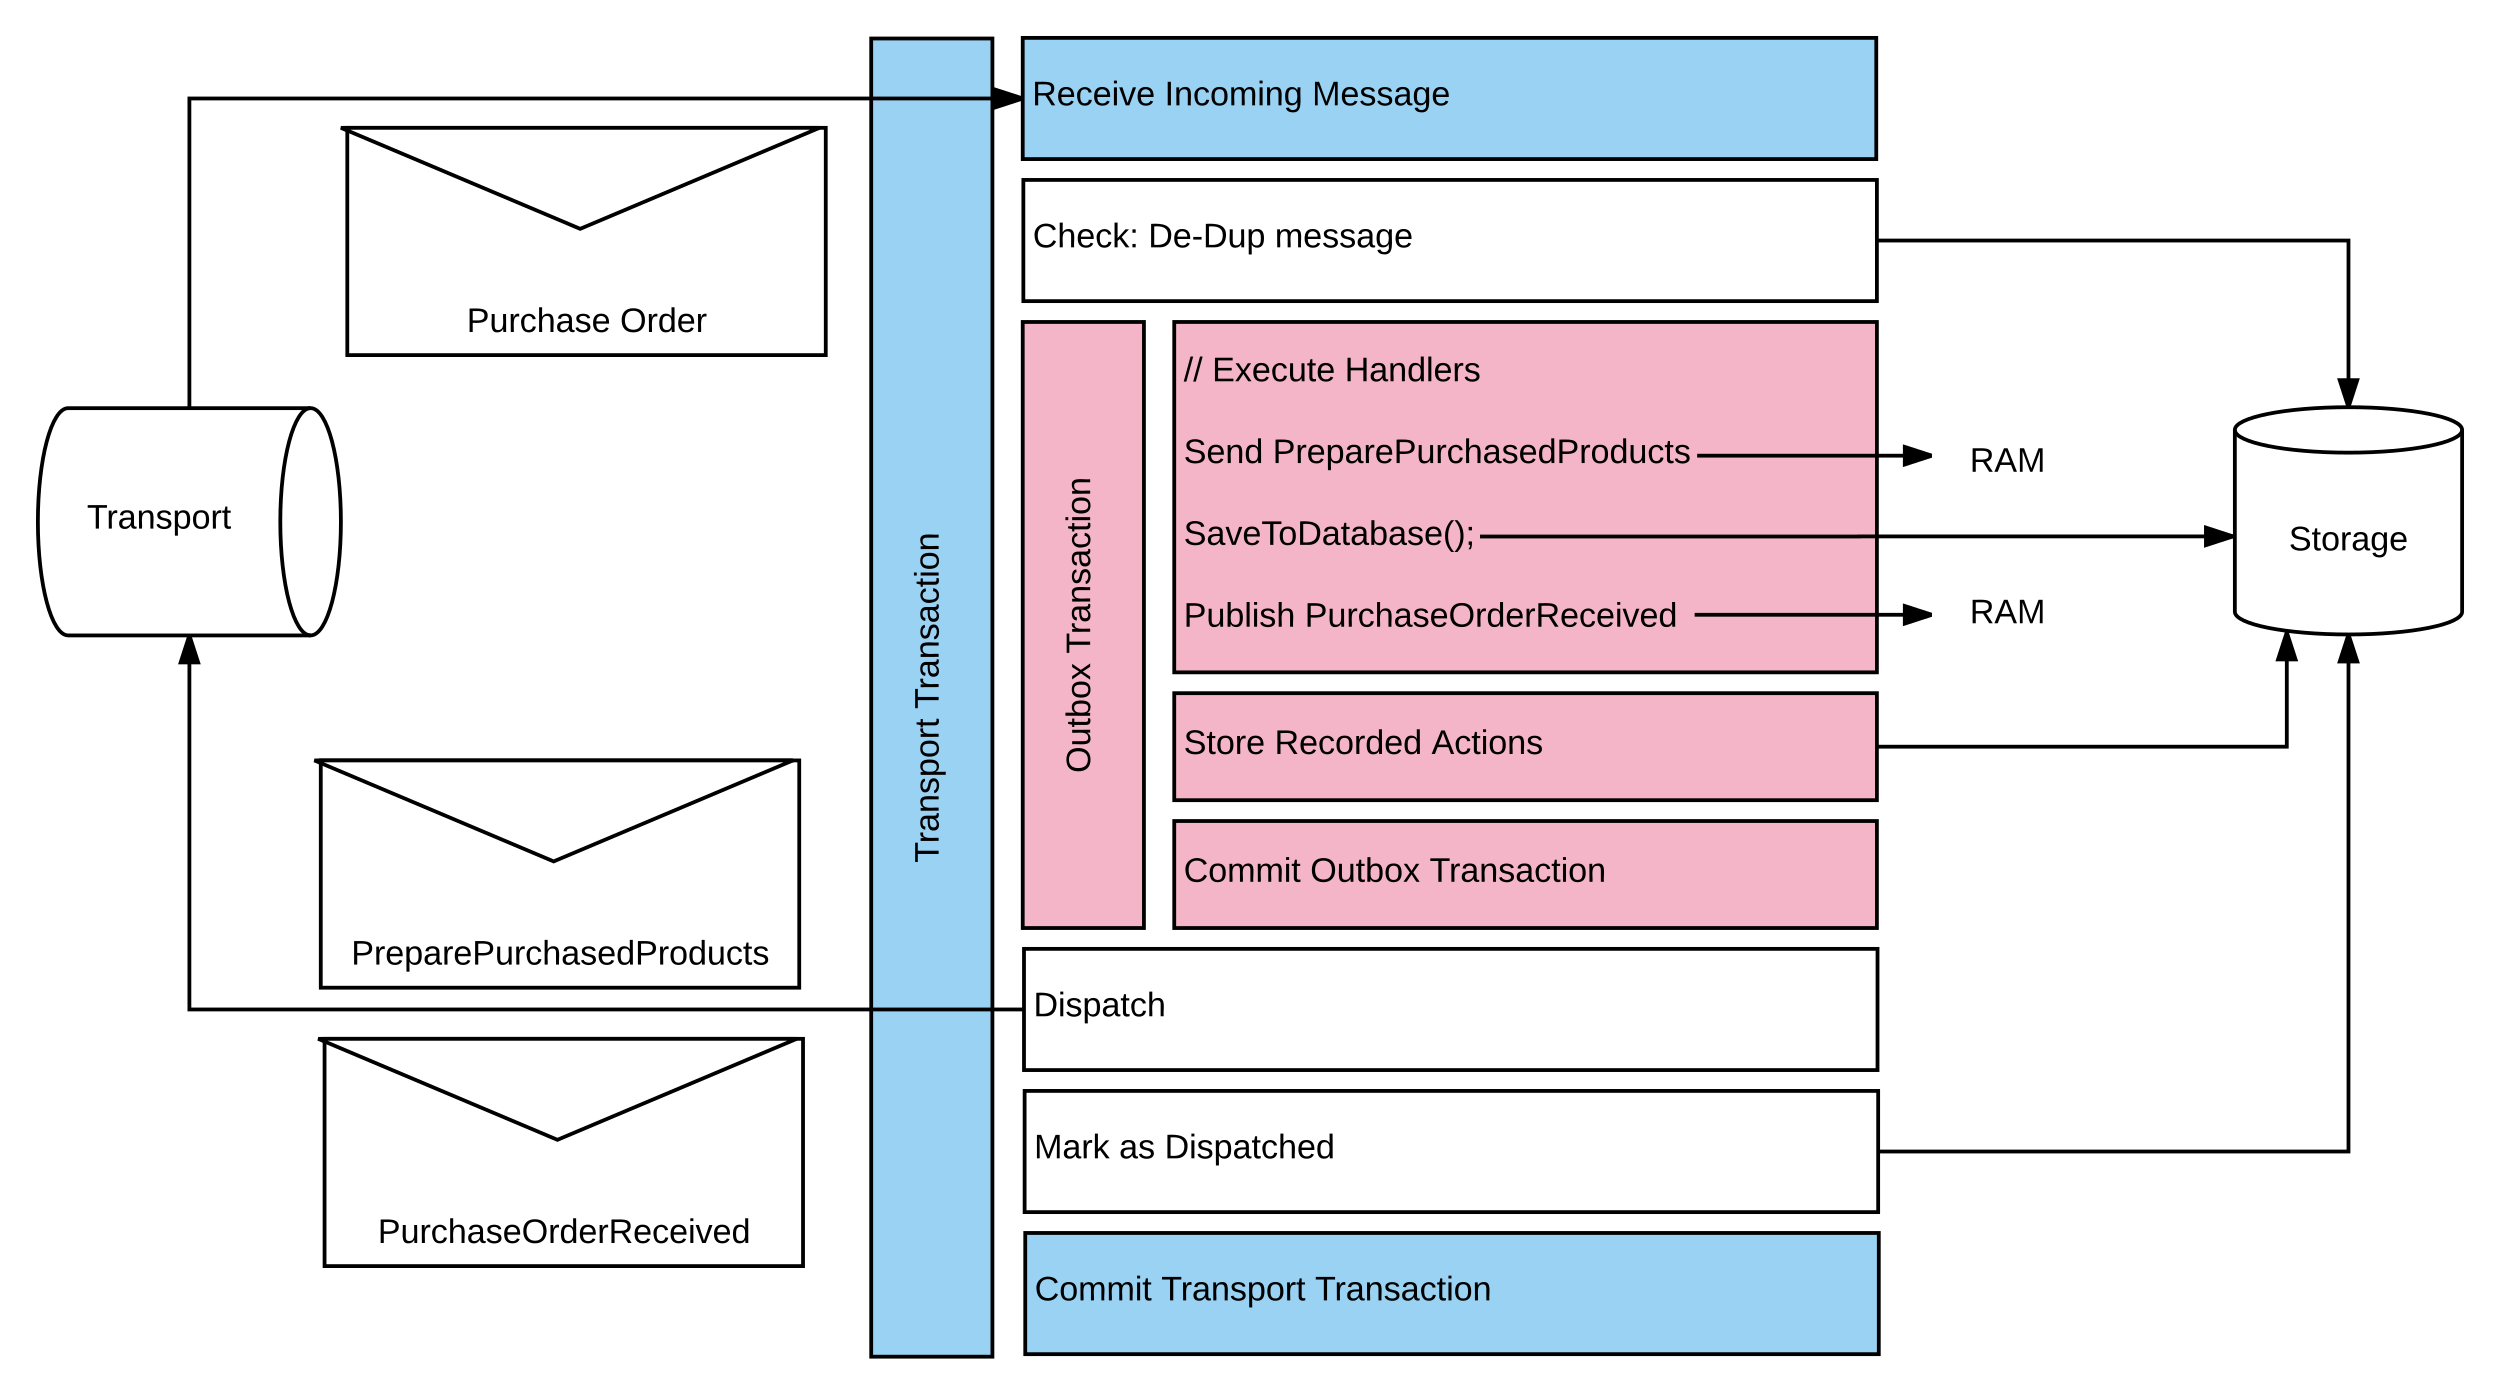 <svg xmlns="http://www.w3.org/2000/svg" xmlns:xlink="http://www.w3.org/1999/xlink" width="1320" height="736.33"><g transform="translate(-220 -312.5)"><path d="M384 528c8.84 0 16 26.86 16 60s-7.16 60-16 60H256c-8.84 0-16-26.86-16-60s7.16-60 16-60z" stroke="#000" stroke-width="2" fill="#fff"/><path d="M384 648c-8.84 0-16-26.86-16-60s7.16-60 16-60" stroke="#000" stroke-width="2" fill="none"/><use xlink:href="#a" transform="matrix(1,0,0,1,245,533) translate(20.9 58.6)"/><path d="M680 1028.83v-696h64v696z" stroke="#000" stroke-width="2" fill="#99d2f2"/><use xlink:href="#b" transform="matrix(6.123233995736766e-17,-1,1,6.123233995736766e-17,685,1023.833) translate(255.8 30.6)"/><use xlink:href="#c" transform="matrix(6.123233995736766e-17,-1,1,6.123233995736766e-17,685,1023.833) translate(337 30.6)"/><path d="M760 332.5h450.67v64H760z" stroke="#000" stroke-width="2" fill="#99d2f2"/><use xlink:href="#d" transform="matrix(1,0,0,1,765,337.5) translate(0 30.6)"/><use xlink:href="#e" transform="matrix(1,0,0,1,765,337.5) translate(69.9 30.6)"/><use xlink:href="#f" transform="matrix(1,0,0,1,765,337.5) translate(147.8 30.6)"/><path d="M760.33 407.5H1211v64H760.33z" stroke="#000" stroke-width="2" fill="#fff"/><use xlink:href="#g" transform="matrix(1,0,0,1,765.333,412.5) translate(0 30.6)"/><use xlink:href="#h" transform="matrix(1,0,0,1,765.333,412.5) translate(60.95 30.6)"/><use xlink:href="#i" transform="matrix(1,0,0,1,765.333,412.5) translate(127.8 30.6)"/><path d="M760 802.5v-320h64v320z" stroke="#000" stroke-width="2" fill="#f5b5c8"/><use xlink:href="#j" transform="matrix(6.123233995736766e-17,-1,1,6.123233995736766e-17,765,797.5) translate(76.9 30.6)"/><use xlink:href="#c" transform="matrix(6.123233995736766e-17,-1,1,6.123233995736766e-17,765,797.5) translate(139.9 30.6)"/><path d="M840 482.5h371v185H840z" stroke="#000" stroke-width="2" fill="#f5b5c8"/><use xlink:href="#k" transform="matrix(1,0,0,1,845,487.5) translate(0 26.3)"/><use xlink:href="#l" transform="matrix(1,0,0,1,845,487.5) translate(15 26.3)"/><use xlink:href="#m" transform="matrix(1,0,0,1,845,487.5) translate(85 26.3)"/><use xlink:href="#n" transform="matrix(1,0,0,1,845,487.5) translate(0 47.9)"/><use xlink:href="#o" transform="matrix(1,0,0,1,845,487.5) translate(0 69.5)"/><use xlink:href="#p" transform="matrix(1,0,0,1,845,487.5) translate(47 69.5)"/><use xlink:href="#n" transform="matrix(1,0,0,1,845,487.5) translate(0 91.1)"/><use xlink:href="#q" transform="matrix(1,0,0,1,845,487.5) translate(0 112.7)"/><use xlink:href="#n" transform="matrix(1,0,0,1,845,487.5) translate(0 134.3)"/><use xlink:href="#r" transform="matrix(1,0,0,1,845,487.5) translate(0 155.9)"/><use xlink:href="#s" transform="matrix(1,0,0,1,845,487.5) translate(63.9 155.9)"/><path d="M840 678.5h371V735H840z" stroke="#000" stroke-width="2" fill="#f5b5c8"/><use xlink:href="#t" transform="matrix(1,0,0,1,845,683.5) translate(0 27.1)"/><use xlink:href="#u" transform="matrix(1,0,0,1,845,683.5) translate(47.95 27.1)"/><use xlink:href="#v" transform="matrix(1,0,0,1,845,683.5) translate(130.85 27.1)"/><path d="M840 746h371v56.5H840z" stroke="#000" stroke-width="2" fill="#f5b5c8"/><use xlink:href="#w" transform="matrix(1,0,0,1,845,751) translate(0 27.1)"/><use xlink:href="#x" transform="matrix(1,0,0,1,845,751) translate(66.8 27.1)"/><use xlink:href="#c" transform="matrix(1,0,0,1,845,751) translate(129.8 27.1)"/><path d="M760.67 813.5h450.66v64H760.67z" stroke="#000" stroke-width="2" fill="#fff"/><use xlink:href="#y" transform="matrix(1,0,0,1,765.667,818.5) translate(0 30.6)"/><path d="M761 888.5h450.67v64H761z" stroke="#000" stroke-width="2" fill="#fff"/><use xlink:href="#z" transform="matrix(1,0,0,1,766,893.5) translate(0 30.6)"/><use xlink:href="#A" transform="matrix(1,0,0,1,766,893.5) translate(44.9 30.6)"/><use xlink:href="#B" transform="matrix(1,0,0,1,766,893.5) translate(68.9 30.6)"/><path d="M761.33 963.5H1212v64H761.33z" stroke="#000" stroke-width="2" fill="#99d2f2"/><use xlink:href="#w" transform="matrix(1,0,0,1,766.333,968.5) translate(0 30.6)"/><use xlink:href="#C" transform="matrix(1,0,0,1,766.333,968.5) translate(66.8 30.6)"/><use xlink:href="#c" transform="matrix(1,0,0,1,766.333,968.5) translate(148 30.6)"/><path d="M1520 635.5c0 6.63-26.86 12-60 12s-60-5.37-60-12v-96c0-6.63 26.86-12 60-12s60 5.37 60 12z" stroke="#000" stroke-width="2" fill="#fff"/><path d="M1520 539.5c0 6.63-26.86 12-60 12s-60-5.37-60-12" stroke="#000" stroke-width="2" fill="none"/><use xlink:href="#D" transform="matrix(1,0,0,1,1405,556.5) translate(23.525 46.6)"/><path d="M1211 439.5h249v88" stroke="#000" stroke-width="2" fill="none"/><path d="M1460 527.5l-4.64-14.27h9.28z"/><path d="M1461.04 527.54l-1.04-.04-1.04.04-4.97-15.3h12zm-4.3-13.3l3.26 10.02 3.26-10.03z"/><path d="M1004.44 595.78h197.28v-.06H1399M1004.44 595.78h-3" stroke="#000" stroke-width="2" fill="none"/><path d="M1399 595.72l-14.27 4.64v-9.27z"/><path d="M1400 595v1.45l-16.27 5.28V589.7zm-14.27 3.98l10.03-3.26-10.03-3.26z"/><path d="M1211 706.75h216.43v-60.32" stroke="#000" stroke-width="2" fill="none"/><path d="M1432.07 660.7h-9.27l4.63-14.27z"/><path d="M1428.2 645.52l5.24 16.18h-12.02l5.3-16.36zm-4.03 14.18h6.52l-3.27-10.03z"/><path d="M1211.67 920.5H1460v-273" stroke="#000" stroke-width="2" fill="none"/><path d="M1464.64 661.77h-9.28l4.64-14.27z"/><path d="M1460 647.5l1.04-.04 4.97 15.3h-12l4.96-15.3zm-3.26 13.27h6.52l-3.26-10.03z"/><path d="M760.67 845.5H320V648" stroke="#000" stroke-width="2" fill="none"/><path d="M324.64 662.27h-9.28L320 648z"/><path d="M326 663.27h-12l4.95-15.27h2.1zm-9.26-2h6.52L320 651.24z"/><path d="M320 528V364.5h440" stroke="#000" stroke-width="2" fill="none"/><path d="M760 364.5l-14.27 4.64v-9.28z"/><path d="M760 363.45v2.1l-15.27 4.96v-12zm-13.27 4.3l10.03-3.25-10.03-3.26z"/><path d="M1240 528h80v60h-80z" fill="none"/><g><use xlink:href="#E" transform="matrix(1,0,0,1,1245,533) translate(15.05 28.6)"/></g><path d="M1240 608h80v60h-80z" fill="none"/><g><use xlink:href="#E" transform="matrix(1,0,0,1,1245,613) translate(15.05 28.6)"/></g><path d="M1119.1 553.1H1240M1119.1 553.1h-3" stroke="#000" stroke-width="2" fill="none"/><path d="M1240 553.1l-14.27 4.65v-9.27z"/><path d="M1240 552.06v2.1l-15.27 4.96V547.1zm-13.27 4.3l10.03-3.25-10.03-3.25z"/><path d="M1117.78 637.1H1240M1117.78 637.1h-3" stroke="#000" stroke-width="2" fill="none"/><path d="M1240 637.1l-14.27 4.65v-9.27z"/><path d="M1240 636.06v2.1l-15.27 4.96V631.1zm-13.27 4.3l10.03-3.25-10.03-3.25z"/><path d="M389.37 714H642v120H389.37z" stroke="#000" stroke-width="2" fill="#fff"/><g><use xlink:href="#F" transform="matrix(1,0,0,1,394.368,719) translate(11.1 102.8)"/></g><g><path d="M638.63 714H386l126.32 53.33z" stroke="#000" stroke-width="2" fill="#fff"/></g><path d="M391.37 861H644v120H391.37z" stroke="#000" stroke-width="2" fill="#fff"/><g><use xlink:href="#G" transform="matrix(1,0,0,1,396.368,866) translate(23.125 102.8)"/></g><g><path d="M640.63 861H388l126.32 53.33z" stroke="#000" stroke-width="2" fill="#fff"/></g><path d="M403.37 380H656v120H403.37z" stroke="#000" stroke-width="2" fill="#fff"/><g><use xlink:href="#H" transform="matrix(1,0,0,1,408.368,385) translate(58.075 102.8)"/><use xlink:href="#I" transform="matrix(1,0,0,1,408.368,385) translate(139.025 102.8)"/></g><g><path d="M652.63 380H400l126.32 53.33z" stroke="#000" stroke-width="2" fill="#fff"/></g><defs><path d="M127-220V0H93v-220H8v-28h204v28h-85" id="J"/><path d="M114-163C36-179 61-72 57 0H25l-1-190h30c1 12-1 29 2 39 6-27 23-49 58-41v29" id="K"/><path d="M141-36C126-15 110 5 73 4 37 3 15-17 15-53c-1-64 63-63 125-63 3-35-9-54-41-54-24 1-41 7-42 31l-33-3c5-37 33-52 76-52 45 0 72 20 72 64v82c-1 20 7 32 28 27v20c-31 9-61-2-59-35zM48-53c0 20 12 33 32 33 41-3 63-29 60-74-43 2-92-5-92 41" id="L"/><path d="M117-194c89-4 53 116 60 194h-32v-121c0-31-8-49-39-48C34-167 62-67 57 0H25l-1-190h30c1 10-1 24 2 32 11-22 29-35 61-36" id="M"/><path d="M135-143c-3-34-86-38-87 0 15 53 115 12 119 90S17 21 10-45l28-5c4 36 97 45 98 0-10-56-113-15-118-90-4-57 82-63 122-42 12 7 21 19 24 35" id="N"/><path d="M115-194c55 1 70 41 70 98S169 2 115 4C84 4 66-9 55-30l1 105H24l-1-265h31l2 30c10-21 28-34 59-34zm-8 174c40 0 45-34 45-75s-6-73-45-74c-42 0-51 32-51 76 0 43 10 73 51 73" id="O"/><path d="M100-194c62-1 85 37 85 99 1 63-27 99-86 99S16-35 15-95c0-66 28-99 85-99zM99-20c44 1 53-31 53-75 0-43-8-75-51-75s-53 32-53 75 10 74 51 75" id="P"/><path d="M59-47c-2 24 18 29 38 22v24C64 9 27 4 27-40v-127H5v-23h24l9-43h21v43h35v23H59v120" id="Q"/><g id="a"><use transform="matrix(0.05,0,0,0.05,0,0)" xlink:href="#J"/><use transform="matrix(0.05,0,0,0.05,10.3,0)" xlink:href="#K"/><use transform="matrix(0.05,0,0,0.05,16.25,0)" xlink:href="#L"/><use transform="matrix(0.05,0,0,0.05,26.25,0)" xlink:href="#M"/><use transform="matrix(0.05,0,0,0.05,36.25,0)" xlink:href="#N"/><use transform="matrix(0.05,0,0,0.05,45.25,0)" xlink:href="#O"/><use transform="matrix(0.05,0,0,0.05,55.25,0)" xlink:href="#P"/><use transform="matrix(0.05,0,0,0.05,65.25,0)" xlink:href="#K"/><use transform="matrix(0.05,0,0,0.05,71.2,0)" xlink:href="#Q"/></g><g id="b"><use transform="matrix(0.05,0,0,0.05,0,0)" xlink:href="#J"/><use transform="matrix(0.05,0,0,0.05,10.3,0)" xlink:href="#K"/><use transform="matrix(0.05,0,0,0.05,16.25,0)" xlink:href="#L"/><use transform="matrix(0.05,0,0,0.05,26.25,0)" xlink:href="#M"/><use transform="matrix(0.05,0,0,0.05,36.25,0)" xlink:href="#N"/><use transform="matrix(0.05,0,0,0.05,45.25,0)" xlink:href="#O"/><use transform="matrix(0.05,0,0,0.05,55.25,0)" xlink:href="#P"/><use transform="matrix(0.05,0,0,0.05,65.25,0)" xlink:href="#K"/><use transform="matrix(0.05,0,0,0.05,71.2,0)" xlink:href="#Q"/></g><path d="M96-169c-40 0-48 33-48 73s9 75 48 75c24 0 41-14 43-38l32 2c-6 37-31 61-74 61-59 0-76-41-82-99-10-93 101-131 147-64 4 7 5 14 7 22l-32 3c-4-21-16-35-41-35" id="R"/><path d="M24-231v-30h32v30H24zM24 0v-190h32V0H24" id="S"/><g id="c"><use transform="matrix(0.05,0,0,0.05,0,0)" xlink:href="#J"/><use transform="matrix(0.05,0,0,0.05,10.3,0)" xlink:href="#K"/><use transform="matrix(0.05,0,0,0.05,16.25,0)" xlink:href="#L"/><use transform="matrix(0.05,0,0,0.05,26.25,0)" xlink:href="#M"/><use transform="matrix(0.05,0,0,0.05,36.25,0)" xlink:href="#N"/><use transform="matrix(0.05,0,0,0.05,45.25,0)" xlink:href="#L"/><use transform="matrix(0.05,0,0,0.05,55.25,0)" xlink:href="#R"/><use transform="matrix(0.05,0,0,0.05,64.25,0)" xlink:href="#Q"/><use transform="matrix(0.05,0,0,0.05,69.25,0)" xlink:href="#S"/><use transform="matrix(0.05,0,0,0.05,73.2,0)" xlink:href="#P"/><use transform="matrix(0.05,0,0,0.05,83.2,0)" xlink:href="#M"/></g><path d="M233-177c-1 41-23 64-60 70L243 0h-38l-65-103H63V0H30v-248c88 3 205-21 203 71zM63-129c60-2 137 13 137-47 0-61-80-42-137-45v92" id="T"/><path d="M100-194c63 0 86 42 84 106H49c0 40 14 67 53 68 26 1 43-12 49-29l28 8c-11 28-37 45-77 45C44 4 14-33 15-96c1-61 26-98 85-98zm52 81c6-60-76-77-97-28-3 7-6 17-6 28h103" id="U"/><path d="M108 0H70L1-190h34L89-25l56-165h34" id="V"/><g id="d"><use transform="matrix(0.05,0,0,0.05,0,0)" xlink:href="#T"/><use transform="matrix(0.05,0,0,0.05,12.95,0)" xlink:href="#U"/><use transform="matrix(0.05,0,0,0.05,22.95,0)" xlink:href="#R"/><use transform="matrix(0.05,0,0,0.05,31.95,0)" xlink:href="#U"/><use transform="matrix(0.05,0,0,0.05,41.95,0)" xlink:href="#S"/><use transform="matrix(0.05,0,0,0.05,45.9,0)" xlink:href="#V"/><use transform="matrix(0.05,0,0,0.05,54.9,0)" xlink:href="#U"/></g><path d="M33 0v-248h34V0H33" id="W"/><path d="M210-169c-67 3-38 105-44 169h-31v-121c0-29-5-50-35-48C34-165 62-65 56 0H25l-1-190h30c1 10-1 24 2 32 10-44 99-50 107 0 11-21 27-35 58-36 85-2 47 119 55 194h-31v-121c0-29-5-49-35-48" id="X"/><path d="M177-190C167-65 218 103 67 71c-23-6-38-20-44-43l32-5c15 47 100 32 89-28v-30C133-14 115 1 83 1 29 1 15-40 15-95c0-56 16-97 71-98 29-1 48 16 59 35 1-10 0-23 2-32h30zM94-22c36 0 50-32 50-73 0-42-14-75-50-75-39 0-46 34-46 75s6 73 46 73" id="Y"/><g id="e"><use transform="matrix(0.05,0,0,0.05,0,0)" xlink:href="#W"/><use transform="matrix(0.05,0,0,0.05,5,0)" xlink:href="#M"/><use transform="matrix(0.05,0,0,0.05,15,0)" xlink:href="#R"/><use transform="matrix(0.05,0,0,0.05,24,0)" xlink:href="#P"/><use transform="matrix(0.05,0,0,0.05,34,0)" xlink:href="#X"/><use transform="matrix(0.05,0,0,0.05,48.95,0)" xlink:href="#S"/><use transform="matrix(0.05,0,0,0.05,52.9,0)" xlink:href="#M"/><use transform="matrix(0.05,0,0,0.05,62.9,0)" xlink:href="#Y"/></g><path d="M240 0l2-218c-23 76-54 145-80 218h-23L58-218 59 0H30v-248h44l77 211c21-75 51-140 76-211h43V0h-30" id="Z"/><g id="f"><use transform="matrix(0.05,0,0,0.05,0,0)" xlink:href="#Z"/><use transform="matrix(0.05,0,0,0.05,14.95,0)" xlink:href="#U"/><use transform="matrix(0.05,0,0,0.05,24.95,0)" xlink:href="#N"/><use transform="matrix(0.05,0,0,0.05,33.95,0)" xlink:href="#N"/><use transform="matrix(0.05,0,0,0.05,42.95,0)" xlink:href="#L"/><use transform="matrix(0.05,0,0,0.05,52.95,0)" xlink:href="#Y"/><use transform="matrix(0.05,0,0,0.05,62.95,0)" xlink:href="#U"/></g><path d="M212-179c-10-28-35-45-73-45-59 0-87 40-87 99 0 60 29 101 89 101 43 0 62-24 78-52l27 14C228-24 195 4 139 4 59 4 22-46 18-125c-6-104 99-153 187-111 19 9 31 26 39 46" id="aa"/><path d="M106-169C34-169 62-67 57 0H25v-261h32l-1 103c12-21 28-36 61-36 89 0 53 116 60 194h-32v-121c2-32-8-49-39-48" id="ab"/><path d="M143 0L79-87 56-68V0H24v-261h32v163l83-92h37l-77 82L181 0h-38" id="ac"/><path d="M33-154v-36h34v36H33zM33 0v-36h34V0H33" id="ad"/><g id="g"><use transform="matrix(0.05,0,0,0.05,0,0)" xlink:href="#aa"/><use transform="matrix(0.05,0,0,0.05,12.95,0)" xlink:href="#ab"/><use transform="matrix(0.05,0,0,0.05,22.95,0)" xlink:href="#U"/><use transform="matrix(0.05,0,0,0.05,32.95,0)" xlink:href="#R"/><use transform="matrix(0.05,0,0,0.05,41.95,0)" xlink:href="#ac"/><use transform="matrix(0.05,0,0,0.05,50.95,0)" xlink:href="#ad"/></g><path d="M30-248c118-7 216 8 213 122C240-48 200 0 122 0H30v-248zM63-27c89 8 146-16 146-99s-60-101-146-95v194" id="ae"/><path d="M16-82v-28h88v28H16" id="af"/><path d="M84 4C-5 8 30-112 23-190h32v120c0 31 7 50 39 49 72-2 45-101 50-169h31l1 190h-30c-1-10 1-25-2-33-11 22-28 36-60 37" id="ag"/><g id="h"><use transform="matrix(0.05,0,0,0.05,0,0)" xlink:href="#ae"/><use transform="matrix(0.05,0,0,0.05,12.95,0)" xlink:href="#U"/><use transform="matrix(0.05,0,0,0.05,22.95,0)" xlink:href="#af"/><use transform="matrix(0.05,0,0,0.05,28.9,0)" xlink:href="#ae"/><use transform="matrix(0.05,0,0,0.05,41.85,0)" xlink:href="#ag"/><use transform="matrix(0.05,0,0,0.05,51.85,0)" xlink:href="#O"/></g><g id="i"><use transform="matrix(0.05,0,0,0.05,0,0)" xlink:href="#X"/><use transform="matrix(0.05,0,0,0.05,14.95,0)" xlink:href="#U"/><use transform="matrix(0.05,0,0,0.05,24.95,0)" xlink:href="#N"/><use transform="matrix(0.05,0,0,0.05,33.95,0)" xlink:href="#N"/><use transform="matrix(0.05,0,0,0.05,42.95,0)" xlink:href="#L"/><use transform="matrix(0.05,0,0,0.05,52.95,0)" xlink:href="#Y"/><use transform="matrix(0.05,0,0,0.05,62.95,0)" xlink:href="#U"/></g><path d="M140-251c81 0 123 46 123 126C263-46 219 4 140 4 59 4 17-45 17-125s42-126 123-126zm0 227c63 0 89-41 89-101s-29-99-89-99c-61 0-89 39-89 99S79-25 140-24" id="ah"/><path d="M115-194c53 0 69 39 70 98 0 66-23 100-70 100C84 3 66-7 56-30L54 0H23l1-261h32v101c10-23 28-34 59-34zm-8 174c40 0 45-34 45-75 0-40-5-75-45-74-42 0-51 32-51 76 0 43 10 73 51 73" id="ai"/><path d="M141 0L90-78 38 0H4l68-98-65-92h35l48 74 47-74h35l-64 92 68 98h-35" id="aj"/><g id="j"><use transform="matrix(0.05,0,0,0.05,0,0)" xlink:href="#ah"/><use transform="matrix(0.05,0,0,0.05,14,0)" xlink:href="#ag"/><use transform="matrix(0.05,0,0,0.05,24,0)" xlink:href="#Q"/><use transform="matrix(0.05,0,0,0.05,29,0)" xlink:href="#ai"/><use transform="matrix(0.05,0,0,0.05,39,0)" xlink:href="#P"/><use transform="matrix(0.05,0,0,0.05,49,0)" xlink:href="#aj"/></g><path d="M0 4l72-265h28L28 4H0" id="ak"/><g id="k"><use transform="matrix(0.05,0,0,0.05,0,0)" xlink:href="#ak"/><use transform="matrix(0.05,0,0,0.05,5,0)" xlink:href="#ak"/></g><path d="M30 0v-248h187v28H63v79h144v27H63v87h162V0H30" id="al"/><g id="l"><use transform="matrix(0.05,0,0,0.05,0,0)" xlink:href="#al"/><use transform="matrix(0.05,0,0,0.05,12,0)" xlink:href="#aj"/><use transform="matrix(0.05,0,0,0.05,21,0)" xlink:href="#U"/><use transform="matrix(0.05,0,0,0.05,31,0)" xlink:href="#R"/><use transform="matrix(0.05,0,0,0.05,40,0)" xlink:href="#ag"/><use transform="matrix(0.05,0,0,0.05,50,0)" xlink:href="#Q"/><use transform="matrix(0.05,0,0,0.05,55,0)" xlink:href="#U"/></g><path d="M197 0v-115H63V0H30v-248h33v105h134v-105h34V0h-34" id="am"/><path d="M85-194c31 0 48 13 60 33l-1-100h32l1 261h-30c-2-10 0-23-3-31C134-8 116 4 85 4 32 4 16-35 15-94c0-66 23-100 70-100zm9 24c-40 0-46 34-46 75 0 40 6 74 45 74 42 0 51-32 51-76 0-42-9-74-50-73" id="an"/><path d="M24 0v-261h32V0H24" id="ao"/><g id="m"><use transform="matrix(0.05,0,0,0.05,0,0)" xlink:href="#am"/><use transform="matrix(0.05,0,0,0.05,12.95,0)" xlink:href="#L"/><use transform="matrix(0.05,0,0,0.05,22.95,0)" xlink:href="#M"/><use transform="matrix(0.05,0,0,0.05,32.95,0)" xlink:href="#an"/><use transform="matrix(0.05,0,0,0.05,42.95,0)" xlink:href="#ao"/><use transform="matrix(0.05,0,0,0.05,46.9,0)" xlink:href="#U"/><use transform="matrix(0.05,0,0,0.05,56.9,0)" xlink:href="#K"/><use transform="matrix(0.05,0,0,0.05,62.85,0)" xlink:href="#N"/></g><path d="M185-189c-5-48-123-54-124 2 14 75 158 14 163 119 3 78-121 87-175 55-17-10-28-26-33-46l33-7c5 56 141 63 141-1 0-78-155-14-162-118-5-82 145-84 179-34 5 7 8 16 11 25" id="ap"/><g id="o"><use transform="matrix(0.05,0,0,0.05,0,0)" xlink:href="#ap"/><use transform="matrix(0.05,0,0,0.05,12,0)" xlink:href="#U"/><use transform="matrix(0.05,0,0,0.05,22,0)" xlink:href="#M"/><use transform="matrix(0.05,0,0,0.05,32,0)" xlink:href="#an"/></g><path d="M30-248c87 1 191-15 191 75 0 78-77 80-158 76V0H30v-248zm33 125c57 0 124 11 124-50 0-59-68-47-124-48v98" id="aq"/><g id="p"><use transform="matrix(0.05,0,0,0.05,0,0)" xlink:href="#aq"/><use transform="matrix(0.05,0,0,0.05,12,0)" xlink:href="#K"/><use transform="matrix(0.05,0,0,0.05,17.95,0)" xlink:href="#U"/><use transform="matrix(0.05,0,0,0.05,27.95,0)" xlink:href="#O"/><use transform="matrix(0.05,0,0,0.05,37.95,0)" xlink:href="#L"/><use transform="matrix(0.05,0,0,0.05,47.95,0)" xlink:href="#K"/><use transform="matrix(0.05,0,0,0.05,53.9,0)" xlink:href="#U"/><use transform="matrix(0.05,0,0,0.05,63.9,0)" xlink:href="#aq"/><use transform="matrix(0.05,0,0,0.05,75.9,0)" xlink:href="#ag"/><use transform="matrix(0.05,0,0,0.05,85.9,0)" xlink:href="#K"/><use transform="matrix(0.05,0,0,0.05,91.85,0)" xlink:href="#R"/><use transform="matrix(0.05,0,0,0.05,100.85,0)" xlink:href="#ab"/><use transform="matrix(0.05,0,0,0.05,110.85,0)" xlink:href="#L"/><use transform="matrix(0.05,0,0,0.05,120.85,0)" xlink:href="#N"/><use transform="matrix(0.05,0,0,0.05,129.85,0)" xlink:href="#U"/><use transform="matrix(0.05,0,0,0.05,139.85,0)" xlink:href="#an"/><use transform="matrix(0.05,0,0,0.05,149.85,0)" xlink:href="#aq"/><use transform="matrix(0.05,0,0,0.05,161.85,0)" xlink:href="#K"/><use transform="matrix(0.05,0,0,0.05,167.8,0)" xlink:href="#P"/><use transform="matrix(0.05,0,0,0.05,177.8,0)" xlink:href="#an"/><use transform="matrix(0.05,0,0,0.05,187.8,0)" xlink:href="#ag"/><use transform="matrix(0.05,0,0,0.05,197.8,0)" xlink:href="#R"/><use transform="matrix(0.05,0,0,0.05,206.8,0)" xlink:href="#Q"/><use transform="matrix(0.05,0,0,0.05,211.8,0)" xlink:href="#N"/></g><path d="M87 75C49 33 22-17 22-94c0-76 28-126 65-167h31c-38 41-64 92-64 168S80 34 118 75H87" id="ar"/><path d="M33-261c38 41 65 92 65 168S71 34 33 75H2C39 34 66-17 66-93S39-220 2-261h31" id="as"/><path d="M68-36c1 33-1 63-14 82H32c9-13 17-26 17-46H33v-36h35zM33-154v-36h35v36H33" id="at"/><g id="q"><use transform="matrix(0.05,0,0,0.05,0,0)" xlink:href="#ap"/><use transform="matrix(0.05,0,0,0.05,12,0)" xlink:href="#L"/><use transform="matrix(0.05,0,0,0.05,22,0)" xlink:href="#V"/><use transform="matrix(0.05,0,0,0.05,31,0)" xlink:href="#U"/><use transform="matrix(0.05,0,0,0.05,41,0)" xlink:href="#J"/><use transform="matrix(0.05,0,0,0.05,49.95,0)" xlink:href="#P"/><use transform="matrix(0.05,0,0,0.05,59.95,0)" xlink:href="#ae"/><use transform="matrix(0.05,0,0,0.05,72.9,0)" xlink:href="#L"/><use transform="matrix(0.05,0,0,0.05,82.9,0)" xlink:href="#Q"/><use transform="matrix(0.05,0,0,0.05,87.9,0)" xlink:href="#L"/><use transform="matrix(0.05,0,0,0.05,97.9,0)" xlink:href="#ai"/><use transform="matrix(0.05,0,0,0.05,107.9,0)" xlink:href="#L"/><use transform="matrix(0.05,0,0,0.05,117.9,0)" xlink:href="#N"/><use transform="matrix(0.05,0,0,0.05,126.9,0)" xlink:href="#U"/><use transform="matrix(0.05,0,0,0.05,136.9,0)" xlink:href="#ar"/><use transform="matrix(0.05,0,0,0.05,142.85,0)" xlink:href="#as"/><use transform="matrix(0.05,0,0,0.05,148.8,0)" xlink:href="#at"/></g><g id="r"><use transform="matrix(0.05,0,0,0.05,0,0)" xlink:href="#aq"/><use transform="matrix(0.05,0,0,0.05,12,0)" xlink:href="#ag"/><use transform="matrix(0.05,0,0,0.05,22,0)" xlink:href="#ai"/><use transform="matrix(0.05,0,0,0.05,32,0)" xlink:href="#ao"/><use transform="matrix(0.05,0,0,0.05,35.95,0)" xlink:href="#S"/><use transform="matrix(0.05,0,0,0.05,39.9,0)" xlink:href="#N"/><use transform="matrix(0.05,0,0,0.05,48.9,0)" xlink:href="#ab"/></g><g id="s"><use transform="matrix(0.05,0,0,0.05,0,0)" xlink:href="#aq"/><use transform="matrix(0.05,0,0,0.05,12,0)" xlink:href="#ag"/><use transform="matrix(0.05,0,0,0.05,22,0)" xlink:href="#K"/><use transform="matrix(0.05,0,0,0.05,27.95,0)" xlink:href="#R"/><use transform="matrix(0.05,0,0,0.05,36.95,0)" xlink:href="#ab"/><use transform="matrix(0.05,0,0,0.05,46.95,0)" xlink:href="#L"/><use transform="matrix(0.05,0,0,0.05,56.95,0)" xlink:href="#N"/><use transform="matrix(0.05,0,0,0.05,65.95,0)" xlink:href="#U"/><use transform="matrix(0.05,0,0,0.05,75.95,0)" xlink:href="#ah"/><use transform="matrix(0.05,0,0,0.05,89.95,0)" xlink:href="#K"/><use transform="matrix(0.05,0,0,0.05,95.9,0)" xlink:href="#an"/><use transform="matrix(0.05,0,0,0.05,105.9,0)" xlink:href="#U"/><use transform="matrix(0.05,0,0,0.05,115.9,0)" xlink:href="#K"/><use transform="matrix(0.05,0,0,0.05,121.85,0)" xlink:href="#T"/><use transform="matrix(0.05,0,0,0.05,134.8,0)" xlink:href="#U"/><use transform="matrix(0.05,0,0,0.05,144.8,0)" xlink:href="#R"/><use transform="matrix(0.05,0,0,0.05,153.8,0)" xlink:href="#U"/><use transform="matrix(0.05,0,0,0.05,163.8,0)" xlink:href="#S"/><use transform="matrix(0.05,0,0,0.05,167.75,0)" xlink:href="#V"/><use transform="matrix(0.05,0,0,0.05,176.75,0)" xlink:href="#U"/><use transform="matrix(0.05,0,0,0.05,186.75,0)" xlink:href="#an"/></g><g id="t"><use transform="matrix(0.05,0,0,0.05,0,0)" xlink:href="#ap"/><use transform="matrix(0.05,0,0,0.05,12,0)" xlink:href="#Q"/><use transform="matrix(0.05,0,0,0.05,17,0)" xlink:href="#P"/><use transform="matrix(0.05,0,0,0.05,27,0)" xlink:href="#K"/><use transform="matrix(0.05,0,0,0.05,32.95,0)" xlink:href="#U"/></g><g id="u"><use transform="matrix(0.05,0,0,0.05,0,0)" xlink:href="#T"/><use transform="matrix(0.05,0,0,0.05,12.95,0)" xlink:href="#U"/><use transform="matrix(0.05,0,0,0.05,22.95,0)" xlink:href="#R"/><use transform="matrix(0.05,0,0,0.05,31.95,0)" xlink:href="#P"/><use transform="matrix(0.05,0,0,0.05,41.95,0)" xlink:href="#K"/><use transform="matrix(0.05,0,0,0.05,47.9,0)" xlink:href="#an"/><use transform="matrix(0.05,0,0,0.05,57.9,0)" xlink:href="#U"/><use transform="matrix(0.05,0,0,0.05,67.9,0)" xlink:href="#an"/></g><path d="M205 0l-28-72H64L36 0H1l101-248h38L239 0h-34zm-38-99l-47-123c-12 45-31 82-46 123h93" id="au"/><g id="v"><use transform="matrix(0.05,0,0,0.05,0,0)" xlink:href="#au"/><use transform="matrix(0.05,0,0,0.05,12,0)" xlink:href="#R"/><use transform="matrix(0.05,0,0,0.05,21,0)" xlink:href="#Q"/><use transform="matrix(0.05,0,0,0.05,26,0)" xlink:href="#S"/><use transform="matrix(0.05,0,0,0.05,29.95,0)" xlink:href="#P"/><use transform="matrix(0.05,0,0,0.05,39.95,0)" xlink:href="#M"/><use transform="matrix(0.05,0,0,0.05,49.95,0)" xlink:href="#N"/></g><g id="w"><use transform="matrix(0.05,0,0,0.05,0,0)" xlink:href="#aa"/><use transform="matrix(0.05,0,0,0.05,12.95,0)" xlink:href="#P"/><use transform="matrix(0.05,0,0,0.05,22.95,0)" xlink:href="#X"/><use transform="matrix(0.05,0,0,0.05,37.9,0)" xlink:href="#X"/><use transform="matrix(0.05,0,0,0.05,52.85,0)" xlink:href="#S"/><use transform="matrix(0.05,0,0,0.05,56.8,0)" xlink:href="#Q"/></g><g id="x"><use transform="matrix(0.05,0,0,0.05,0,0)" xlink:href="#ah"/><use transform="matrix(0.05,0,0,0.05,14,0)" xlink:href="#ag"/><use transform="matrix(0.05,0,0,0.05,24,0)" xlink:href="#Q"/><use transform="matrix(0.05,0,0,0.05,29,0)" xlink:href="#ai"/><use transform="matrix(0.05,0,0,0.05,39,0)" xlink:href="#P"/><use transform="matrix(0.05,0,0,0.05,49,0)" xlink:href="#aj"/></g><g id="y"><use transform="matrix(0.05,0,0,0.05,0,0)" xlink:href="#ae"/><use transform="matrix(0.05,0,0,0.05,12.95,0)" xlink:href="#S"/><use transform="matrix(0.05,0,0,0.05,16.9,0)" xlink:href="#N"/><use transform="matrix(0.05,0,0,0.05,25.9,0)" xlink:href="#O"/><use transform="matrix(0.05,0,0,0.05,35.9,0)" xlink:href="#L"/><use transform="matrix(0.05,0,0,0.05,45.9,0)" xlink:href="#Q"/><use transform="matrix(0.05,0,0,0.05,50.9,0)" xlink:href="#R"/><use transform="matrix(0.05,0,0,0.05,59.9,0)" xlink:href="#ab"/></g><g id="z"><use transform="matrix(0.05,0,0,0.05,0,0)" xlink:href="#Z"/><use transform="matrix(0.05,0,0,0.05,14.95,0)" xlink:href="#L"/><use transform="matrix(0.05,0,0,0.05,24.95,0)" xlink:href="#K"/><use transform="matrix(0.05,0,0,0.05,30.9,0)" xlink:href="#ac"/></g><g id="A"><use transform="matrix(0.05,0,0,0.05,0,0)" xlink:href="#L"/><use transform="matrix(0.05,0,0,0.05,10,0)" xlink:href="#N"/></g><g id="B"><use transform="matrix(0.05,0,0,0.05,0,0)" xlink:href="#ae"/><use transform="matrix(0.05,0,0,0.05,12.95,0)" xlink:href="#S"/><use transform="matrix(0.05,0,0,0.05,16.9,0)" xlink:href="#N"/><use transform="matrix(0.05,0,0,0.05,25.9,0)" xlink:href="#O"/><use transform="matrix(0.05,0,0,0.05,35.9,0)" xlink:href="#L"/><use transform="matrix(0.05,0,0,0.05,45.9,0)" xlink:href="#Q"/><use transform="matrix(0.05,0,0,0.05,50.9,0)" xlink:href="#R"/><use transform="matrix(0.05,0,0,0.05,59.9,0)" xlink:href="#ab"/><use transform="matrix(0.05,0,0,0.05,69.9,0)" xlink:href="#U"/><use transform="matrix(0.05,0,0,0.05,79.9,0)" xlink:href="#an"/></g><g id="C"><use transform="matrix(0.05,0,0,0.05,0,0)" xlink:href="#J"/><use transform="matrix(0.05,0,0,0.05,10.3,0)" xlink:href="#K"/><use transform="matrix(0.05,0,0,0.05,16.25,0)" xlink:href="#L"/><use transform="matrix(0.05,0,0,0.05,26.25,0)" xlink:href="#M"/><use transform="matrix(0.05,0,0,0.05,36.25,0)" xlink:href="#N"/><use transform="matrix(0.05,0,0,0.05,45.25,0)" xlink:href="#O"/><use transform="matrix(0.05,0,0,0.05,55.25,0)" xlink:href="#P"/><use transform="matrix(0.05,0,0,0.05,65.25,0)" xlink:href="#K"/><use transform="matrix(0.05,0,0,0.05,71.2,0)" xlink:href="#Q"/></g><g id="D"><use transform="matrix(0.05,0,0,0.05,0,0)" xlink:href="#ap"/><use transform="matrix(0.05,0,0,0.05,12,0)" xlink:href="#Q"/><use transform="matrix(0.05,0,0,0.05,17,0)" xlink:href="#P"/><use transform="matrix(0.05,0,0,0.05,27,0)" xlink:href="#K"/><use transform="matrix(0.05,0,0,0.05,32.95,0)" xlink:href="#L"/><use transform="matrix(0.05,0,0,0.05,42.95,0)" xlink:href="#Y"/><use transform="matrix(0.05,0,0,0.05,52.95,0)" xlink:href="#U"/></g><g id="E"><use transform="matrix(0.05,0,0,0.05,0,0)" xlink:href="#T"/><use transform="matrix(0.05,0,0,0.05,12.95,0)" xlink:href="#au"/><use transform="matrix(0.05,0,0,0.05,24.95,0)" xlink:href="#Z"/></g><g id="F"><use transform="matrix(0.05,0,0,0.05,0,0)" xlink:href="#aq"/><use transform="matrix(0.05,0,0,0.05,12,0)" xlink:href="#K"/><use transform="matrix(0.05,0,0,0.05,17.95,0)" xlink:href="#U"/><use transform="matrix(0.05,0,0,0.05,27.95,0)" xlink:href="#O"/><use transform="matrix(0.05,0,0,0.05,37.95,0)" xlink:href="#L"/><use transform="matrix(0.05,0,0,0.05,47.95,0)" xlink:href="#K"/><use transform="matrix(0.05,0,0,0.05,53.9,0)" xlink:href="#U"/><use transform="matrix(0.05,0,0,0.05,63.9,0)" xlink:href="#aq"/><use transform="matrix(0.05,0,0,0.05,75.9,0)" xlink:href="#ag"/><use transform="matrix(0.05,0,0,0.05,85.9,0)" xlink:href="#K"/><use transform="matrix(0.05,0,0,0.05,91.85,0)" xlink:href="#R"/><use transform="matrix(0.05,0,0,0.05,100.85,0)" xlink:href="#ab"/><use transform="matrix(0.05,0,0,0.05,110.85,0)" xlink:href="#L"/><use transform="matrix(0.05,0,0,0.05,120.85,0)" xlink:href="#N"/><use transform="matrix(0.05,0,0,0.05,129.85,0)" xlink:href="#U"/><use transform="matrix(0.05,0,0,0.05,139.85,0)" xlink:href="#an"/><use transform="matrix(0.05,0,0,0.05,149.85,0)" xlink:href="#aq"/><use transform="matrix(0.05,0,0,0.05,161.85,0)" xlink:href="#K"/><use transform="matrix(0.05,0,0,0.05,167.8,0)" xlink:href="#P"/><use transform="matrix(0.05,0,0,0.05,177.8,0)" xlink:href="#an"/><use transform="matrix(0.05,0,0,0.05,187.8,0)" xlink:href="#ag"/><use transform="matrix(0.05,0,0,0.05,197.8,0)" xlink:href="#R"/><use transform="matrix(0.05,0,0,0.05,206.8,0)" xlink:href="#Q"/><use transform="matrix(0.05,0,0,0.05,211.8,0)" xlink:href="#N"/></g><g id="G"><use transform="matrix(0.05,0,0,0.05,0,0)" xlink:href="#aq"/><use transform="matrix(0.05,0,0,0.05,12,0)" xlink:href="#ag"/><use transform="matrix(0.05,0,0,0.05,22,0)" xlink:href="#K"/><use transform="matrix(0.05,0,0,0.05,27.95,0)" xlink:href="#R"/><use transform="matrix(0.05,0,0,0.05,36.95,0)" xlink:href="#ab"/><use transform="matrix(0.05,0,0,0.05,46.95,0)" xlink:href="#L"/><use transform="matrix(0.05,0,0,0.05,56.95,0)" xlink:href="#N"/><use transform="matrix(0.05,0,0,0.05,65.95,0)" xlink:href="#U"/><use transform="matrix(0.05,0,0,0.05,75.95,0)" xlink:href="#ah"/><use transform="matrix(0.05,0,0,0.05,89.95,0)" xlink:href="#K"/><use transform="matrix(0.05,0,0,0.05,95.9,0)" xlink:href="#an"/><use transform="matrix(0.05,0,0,0.05,105.9,0)" xlink:href="#U"/><use transform="matrix(0.05,0,0,0.05,115.9,0)" xlink:href="#K"/><use transform="matrix(0.05,0,0,0.05,121.85,0)" xlink:href="#T"/><use transform="matrix(0.05,0,0,0.05,134.8,0)" xlink:href="#U"/><use transform="matrix(0.05,0,0,0.05,144.8,0)" xlink:href="#R"/><use transform="matrix(0.05,0,0,0.05,153.8,0)" xlink:href="#U"/><use transform="matrix(0.05,0,0,0.05,163.8,0)" xlink:href="#S"/><use transform="matrix(0.05,0,0,0.05,167.75,0)" xlink:href="#V"/><use transform="matrix(0.05,0,0,0.05,176.75,0)" xlink:href="#U"/><use transform="matrix(0.05,0,0,0.05,186.75,0)" xlink:href="#an"/></g><g id="H"><use transform="matrix(0.05,0,0,0.05,0,0)" xlink:href="#aq"/><use transform="matrix(0.05,0,0,0.05,12,0)" xlink:href="#ag"/><use transform="matrix(0.05,0,0,0.05,22,0)" xlink:href="#K"/><use transform="matrix(0.05,0,0,0.05,27.95,0)" xlink:href="#R"/><use transform="matrix(0.05,0,0,0.05,36.95,0)" xlink:href="#ab"/><use transform="matrix(0.05,0,0,0.05,46.95,0)" xlink:href="#L"/><use transform="matrix(0.05,0,0,0.05,56.95,0)" xlink:href="#N"/><use transform="matrix(0.05,0,0,0.05,65.95,0)" xlink:href="#U"/></g><g id="I"><use transform="matrix(0.05,0,0,0.05,0,0)" xlink:href="#ah"/><use transform="matrix(0.05,0,0,0.05,14,0)" xlink:href="#K"/><use transform="matrix(0.05,0,0,0.05,19.95,0)" xlink:href="#an"/><use transform="matrix(0.05,0,0,0.05,29.95,0)" xlink:href="#U"/><use transform="matrix(0.05,0,0,0.05,39.95,0)" xlink:href="#K"/></g></defs></g></svg>